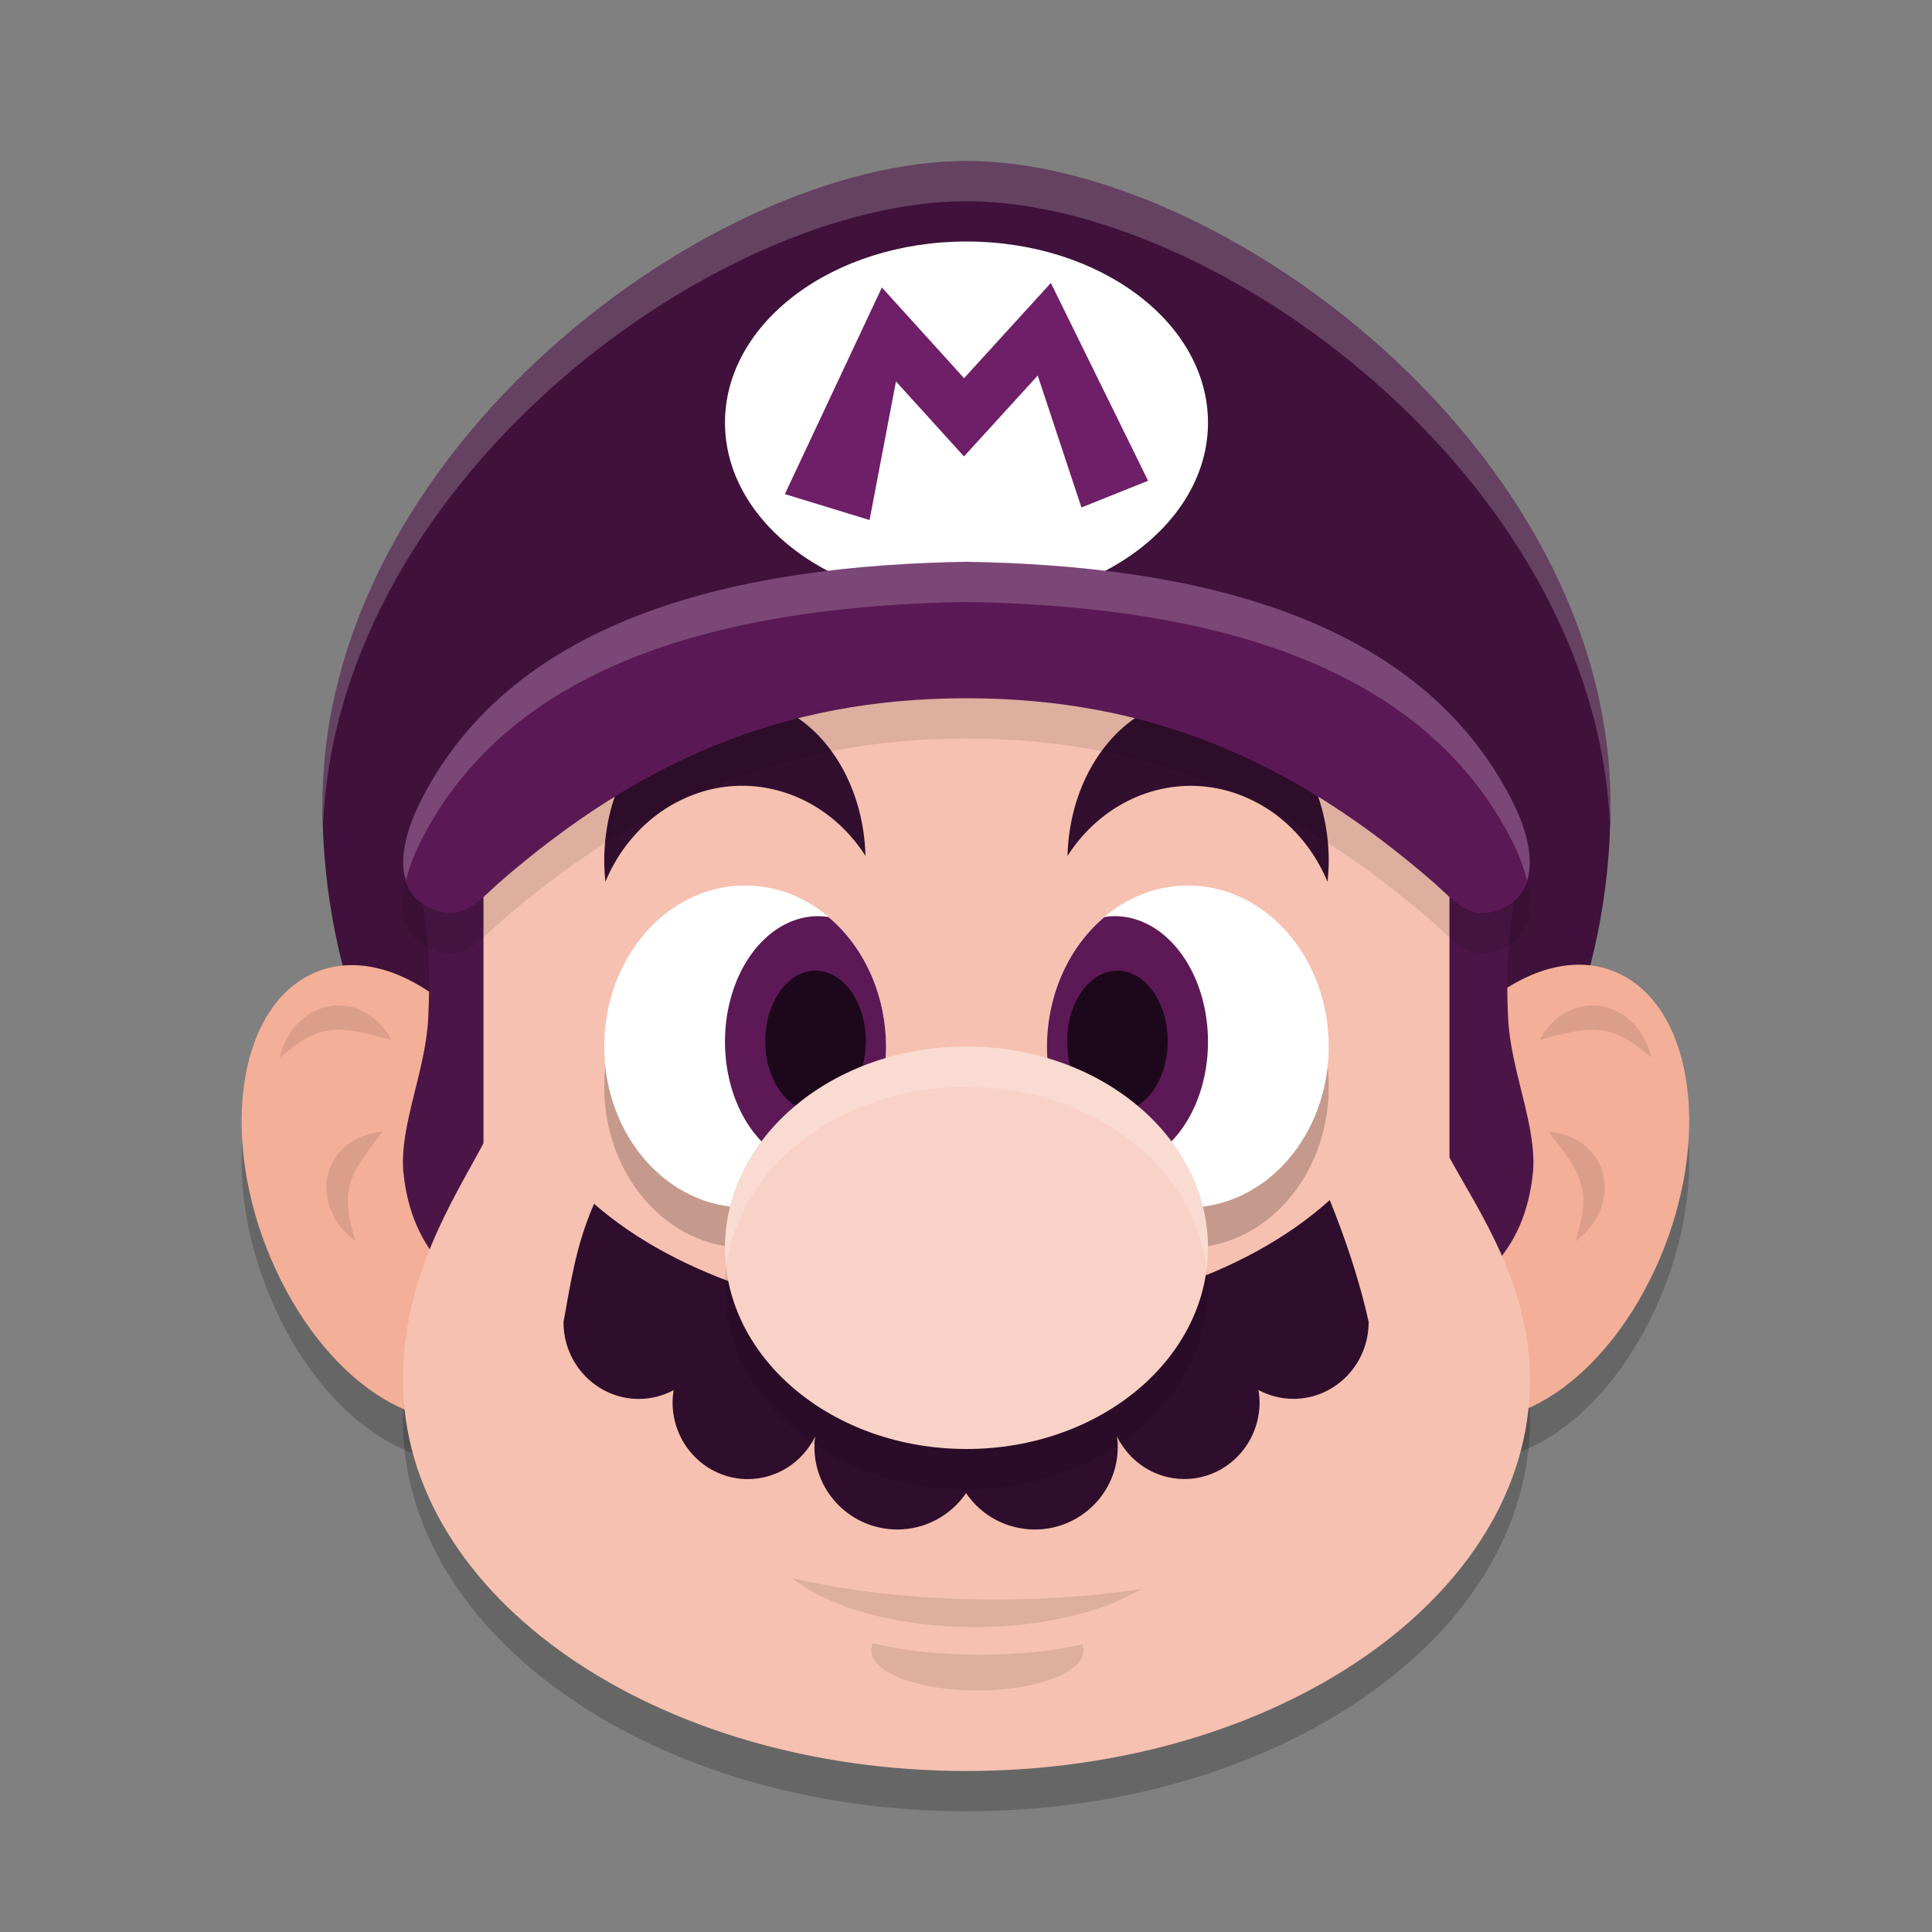 <svg xmlns="http://www.w3.org/2000/svg" width="24" height="24" version="1.1">
 <rect width="100%" height="100%" fill="#808080" stroke="none"/>
 <ellipse style="opacity:0.2" cx="-23.837" cy="3.134" rx="1.84" ry="2.928" transform="matrix(-0.852,-0.523,-0.421,0.907,0,0)"/>
 <ellipse style="opacity:0.2" cx="-1.93" cy="15.772" rx="1.84" ry="2.928" transform="matrix(0.852,-0.523,0.421,0.907,0,0)"/>
 <path style="opacity:0.2" d="m 6.006,10.123 v 4.579 c -0.371,0.697 -1,1.646 -1,2.943 0,2.682 3.134,4.855 7,4.855 3.866,0 7,-2.174 7,-4.855 0,-1.189 -0.629,-2.086 -1,-2.765 V 10.123 l -6,-2.245 z"/>
 <path style="fill:#3f113b" d="m 20.006,10 c 0,4.418 -3.582,8 -8,8 -4.418,0 -8,-3.582 -8,-8 0,-4.418 4.844,-8 8,-8 3.156,0 8,3.582 8,8 z"/>
 <ellipse style="fill:#f3af98" cx="-23.625" cy="2.705" rx="1.84" ry="2.928" transform="matrix(-0.852,-0.523,-0.421,0.907,0,0)"/>
 <path style="opacity:0.1" d="m 19.782,12.489 c 0.343,6e-4 0.643,0.265 0.734,0.648 -0.235,-0.182 -0.407,-0.346 -0.755,-0.346 -0.162,1.63e-4 -0.483,0.083 -0.633,0.127 0.138,-0.265 0.386,-0.428 0.653,-0.428 z"/>
 <path style="opacity:0.1" d="m 19.883,14.491 c 0.133,0.316 0.006,0.695 -0.31,0.929 0.076,-0.288 0.16,-0.509 0.025,-0.83 -0.063,-0.149 -0.265,-0.412 -0.363,-0.533 0.298,0.023 0.544,0.188 0.649,0.435 z"/>
 <path style="fill:#4c1547" d="m 18.894,10.366 h -1.588 v 6.091 c 1.032,-0.353 1.638,-0.884 1.738,-1.903 0.047,-0.576 -0.279,-1.25 -0.31,-1.912 -0.049,-1.05 0.092,-1.316 0.159,-2.276 z"/>
 <ellipse style="fill:#f3af98" cx="-1.718" cy="15.343" rx="1.84" ry="2.928" transform="matrix(0.852,-0.523,0.421,0.907,0,0)"/>
 <path style="opacity:0.1" d="m 4.207,12.489 c -0.343,6e-4 -0.643,0.265 -0.734,0.648 0.235,-0.182 0.407,-0.346 0.755,-0.346 0.162,1.63e-4 0.483,0.083 0.633,0.127 -0.138,-0.265 -0.386,-0.428 -0.653,-0.428 z"/>
 <path style="opacity:0.1" d="m 4.106,14.491 c -0.133,0.316 -0.006,0.695 0.31,0.929 -0.076,-0.288 -0.16,-0.509 -0.025,-0.83 0.063,-0.149 0.265,-0.412 0.363,-0.533 -0.298,0.023 -0.544,0.188 -0.649,0.435 z"/>
 <path style="fill:#4c1547" d="m 5.161,10.366 h 1.588 v 6.091 C 5.717,16.103 5.111,15.572 5.01,14.553 4.963,13.977 5.289,13.303 5.32,12.641 5.369,11.592 5.228,11.325 5.161,10.366 Z"/>
 <path style="fill:#f6c1b0" d="m 6.006,9.623 v 4.579 c -0.371,0.697 -1,1.646 -1,2.943 0,2.682 3.134,4.855 7,4.855 3.866,0 7,-2.174 7,-4.855 0,-1.189 -0.629,-2.086 -1,-2.765 V 9.623 l -6,-2.245 z"/>
 <path style="opacity:0.1" d="m 9.838,19.602 a 2.62,1.216 0 0 0 2.269,0.61 2.62,1.216 0 0 0 2.067,-0.472 4.042,1.216 0 0 1 -1.811,0.13 4.042,1.216 0 0 1 -2.525,-0.269 z m 1.008,0.811 a 1.319,0.497 0 0 0 -0.023,0.092 A 1.319,0.497 0 0 0 12.141,21 a 1.319,0.497 0 0 0 1.318,-0.496 1.319,0.497 0 0 0 -0.017,-0.077 1.901,0.497 0 0 1 -1.268,0.128 1.901,0.497 0 0 1 -1.329,-0.143 z"/>
 <path style="fill:#2f0d2c" d="m 16.517,14.909 c -1.038,0.939 -2.759,1.501 -4.598,1.501 -1.805,-0.002 -3.497,-0.544 -4.539,-1.456 -0.225,0.511 -0.291,0.982 -0.38,1.47 -3.05e-5,0.527 0.419,0.954 0.935,0.954 0.151,-1.25e-4 0.3,-0.037 0.433,-0.109 -0.008,0.05 -0.013,0.101 -0.013,0.152 8.96e-5,0.527 0.419,0.953 0.935,0.953 0.354,-4.54e-4 0.678,-0.205 0.836,-0.529 -0.006,0.043 -0.009,0.087 -0.009,0.13 6.8e-5,0.566 0.461,1.025 1.03,1.025 0.342,-1.21e-4 0.662,-0.17 0.854,-0.452 0.191,0.283 0.511,0.452 0.854,0.452 0.569,9.4e-5 1.03,-0.459 1.03,-1.025 -3.64e-4,-0.044 -0.004,-0.087 -0.009,-0.131 0.158,0.324 0.481,0.529 0.836,0.529 0.516,-8e-6 0.935,-0.427 0.935,-0.953 -3.91e-4,-0.051 -0.005,-0.102 -0.013,-0.152 0.134,0.071 0.282,0.109 0.433,0.109 0.516,-7e-6 0.935,-0.427 0.935,-0.954 -0.114,-0.524 -0.297,-1.054 -0.483,-1.515 z"/>
 <path style="fill:#320e2f" d="M 9.129,8.668 A 1.624,2.026 0 0 0 7.506,10.694 1.624,2.026 0 0 0 7.521,10.953 1.867,2.026 0 0 1 9.221,9.761 1.867,2.026 0 0 1 10.751,10.632 1.624,2.026 0 0 0 9.129,8.668 Z"/>
 <ellipse style="fill:#ffffff" cx="12.006" cy="5.25" rx="3" ry="2.25"/>
 <path style="fill:#6f1e68" d="m 13.054,3.515 -1.078,1.183 -1.021,-1.127 -1.205,2.567 1.052,0.322 0.328,-1.722 0.845,0.932 0.916,-1.005 0.543,1.639 0.828,-0.332 z"/>
 <ellipse style="opacity:0.2" cx="9.256" cy="13.5" rx="1.75" ry="2"/>
 <ellipse style="fill:#ffffff" cx="9.256" cy="13" rx="1.75" ry="2"/>
 <path style="fill:#5c1956" d="M 10.163,11.381 A 1.158,1.559 0 0 0 9.006,12.94 1.158,1.559 0 0 0 10.163,14.5 1.158,1.559 0 0 0 10.463,14.446 1.75,2 0 0 0 11.006,13 1.75,2 0 0 0 10.292,11.392 1.158,1.559 0 0 0 10.163,11.381 Z"/>
 <ellipse style="fill:#1d081b" cx="10.131" cy="12.933" rx=".625" ry=".875"/>
 <path style="fill:#320e2f" d="m 14.882,8.668 a 1.624,2.026 0 0 1 1.624,2.026 1.624,2.026 0 0 1 -0.015,0.26 1.867,2.026 0 0 0 -1.699,-1.192 1.867,2.026 0 0 0 -1.531,0.871 1.624,2.026 0 0 1 1.622,-1.964 z"/>
 <ellipse style="opacity:0.2" cx="-14.756" cy="13.5" rx="1.75" ry="2" transform="scale(-1,1)"/>
 <ellipse style="fill:#ffffff" cx="-14.756" cy="13" rx="1.75" ry="2" transform="scale(-1,1)"/>
 <path style="fill:#5c1956" d="M 13.849,11.381 A 1.158,1.559 0 0 1 15.006,12.94 1.158,1.559 0 0 1 13.849,14.5 1.158,1.559 0 0 1 13.549,14.446 1.75,2 0 0 1 13.006,13 a 1.75,2 0 0 1 0.714,-1.608 1.158,1.559 0 0 1 0.129,-0.011 z"/>
 <ellipse style="fill:#1d081b" cx="-13.881" cy="12.933" rx=".625" ry=".875" transform="scale(-1,1)"/>
 <ellipse style="opacity:0.1" cx="12.006" cy="16" rx="3" ry="2.5"/>
 <ellipse style="fill:#f8d2c6" cx="12.006" cy="15.5" rx="3" ry="2.5"/>
 <path style="opacity:0.1" d="m 12.006,7.479 c -2.755,0.046 -5.636,0.644 -6.8,3.014 -0.231,0.471 -0.34,1.044 0.111,1.278 0.415,0.198 0.598,-0.049 0.887,-0.309 1.725,-1.496 3.505,-2.287 5.802,-2.287 2.297,0 4.077,0.791 5.802,2.287 0.289,0.259 0.472,0.507 0.887,0.309 0.451,-0.234 0.343,-0.808 0.111,-1.278 C 17.641,8.123 14.761,7.525 12.006,7.479 Z"/>
 <path style="fill:#5a1954" d="M 12.006,6.979 C 9.251,7.024 6.37,7.623 5.206,9.992 c -0.231,0.471 -0.34,1.044 0.111,1.278 0.415,0.198 0.598,-0.049 0.887,-0.309 1.725,-1.496 3.505,-2.287 5.802,-2.287 2.297,0 4.077,0.791 5.802,2.287 0.289,0.259 0.472,0.507 0.887,0.309 0.451,-0.234 0.343,-0.808 0.111,-1.278 C 17.641,7.623 14.761,7.024 12.006,6.979 Z"/>
 <path style="opacity:0.2;fill:#ffffff" d="M 12.006,6.979 C 9.251,7.024 6.37,7.623 5.206,9.992 5.051,10.308 4.956,10.668 5.043,10.942 c 0.035,-0.151 0.092,-0.305 0.163,-0.45 1.164,-2.369 4.045,-2.968 6.8,-3.014 2.755,0.046 5.636,0.644 6.8,3.014 0.071,0.145 0.128,0.299 0.163,0.45 0.087,-0.275 -0.008,-0.635 -0.163,-0.95 -1.164,-2.369 -4.045,-2.968 -6.8,-3.014 z"/>
 <path style="opacity:0.2;fill:#ffffff" d="m 12.006,2 c -3.156,0 -8,3.582 -8,8 0,0.067 0.008,0.132 0.01,0.199 C 4.228,5.92 8.922,2.5 12.006,2.5 c 3.084,0 7.778,3.42 7.99,7.699 0.002,-0.067 0.01,-0.132 0.01,-0.199 0,-4.418 -4.844,-8 -8,-8 z"/>
 <path style="opacity:0.2;fill:#ffffff" d="m 12.006,13 a 3,2.5 0 0 0 -3,2.5 3,2.5 0 0 0 0.017,0.238 A 3,2.5 0 0 1 12.006,13.5 a 3,2.5 0 0 1 2.983,2.262 3,2.5 0 0 0 0.017,-0.262 3,2.5 0 0 0 -3,-2.5 z"/>
</svg>
